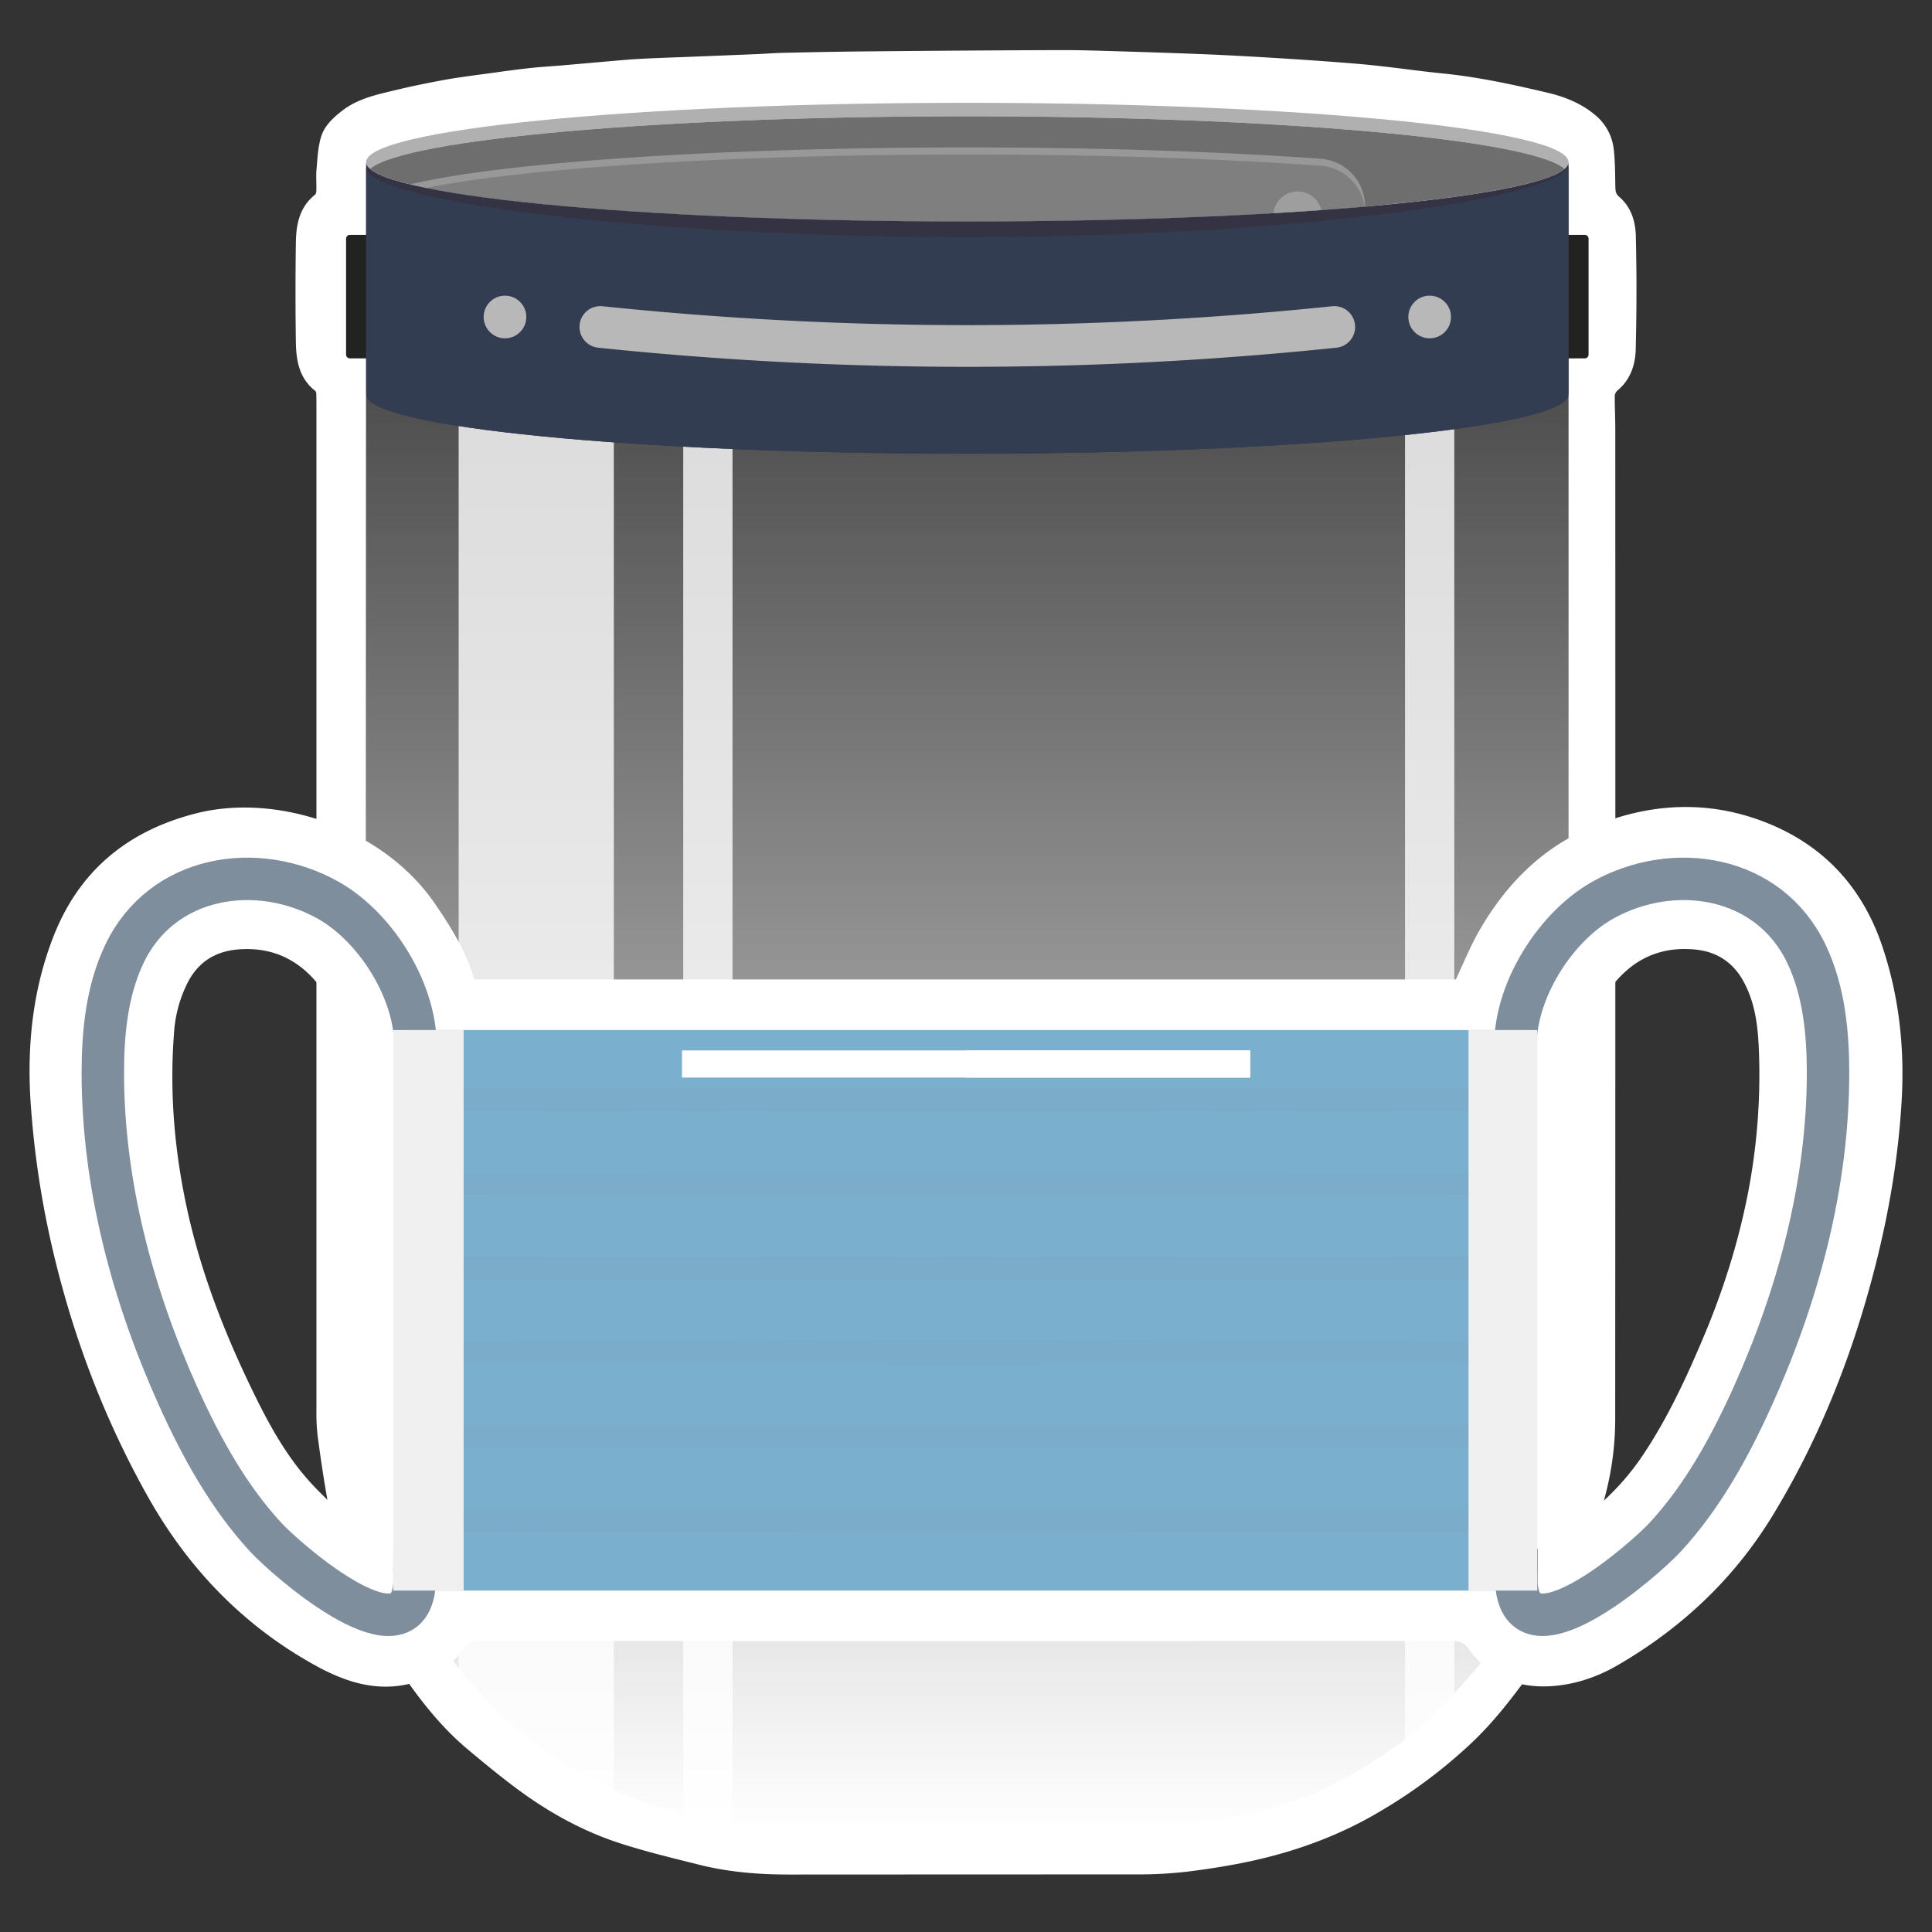 <svg id="Layer_1" data-name="Layer 1" xmlns="http://www.w3.org/2000/svg" xmlns:xlink="http://www.w3.org/1999/xlink" viewBox="0 0 1366 1366"><rect x="0" y="0" width="1366" height="1366" fill="#333333" stroke="none"/><defs><style>.cls-1,.cls-3{fill:#fff;}.cls-2,.cls-3{isolation:isolate;}.cls-2{fill:url(#linear-gradient);}.cls-3{opacity:0.8;}.cls-4{fill:#222221;}.cls-5{fill:#b0b0b0;}.cls-6{fill:#6e6e6e;}.cls-7{fill:#989898;}.cls-8{fill:#7f7f7f;}.cls-9{fill:#333343;}.cls-10{fill:#333d51;}.cls-11{fill:#b8b8b8;}.cls-12{fill:#9e9e9e;}.cls-13{fill:none;stroke-width:30px;}.cls-13,.cls-18{stroke:#7f8e9d;stroke-miterlimit:10;}.cls-14{fill:#7ab0ce;}.cls-15{fill:#f0f0f0;}.cls-16{opacity:0.5;}.cls-17{opacity:0.2;}.cls-18{fill:#020202;stroke-width:16px;}</style><linearGradient id="linear-gradient" x1="683.93" y1="72" x2="683.93" y2="1128.11" gradientTransform="matrix(1, 0, 0, -1, 0, 1366)" gradientUnits="userSpaceOnUse"><stop offset="0" stop-color="#fff"/><stop offset="1" stop-color="#fbfbfb" stop-opacity="0.1"/></linearGradient></defs><path class="cls-1" d="M1156.6,167c-.23-10.38-3.28-20.58-11.72-27.78-2.33-2-2.68-3.84-2.75-6.47-.21-8.86-.12-17.78-1.08-26.57a36.51,36.51,0,0,0-12.32-24.12c-9.91-8.6-21.7-13.47-34.44-16.48-24.64-5.84-49.34-11.18-74.6-13.69-16.21-1.62-32.36-4-48.57-5.69-12-1.26-24-2.1-36-3q-22.86-1.62-45.75-2.94c-12.87-.75-25.74-1.43-38.62-1.94q-28.34-1.12-56.66-1.95c-15.05-.44-30.1-1-45.15-.94q-69.13.24-138.26.93c-19.11.17-38.22.57-57.33,1-6.28.14-12.55.67-18.83.93q-24.92,1-49.84,2c-8.54.33-17.1.61-25.64,1-5.47.25-10.94.55-16.39,1-14.7,1.23-29.39,2.58-44.09,3.84-8.16.7-16.34,1.16-24.47,2.06-9.84,1.08-19.64,2.46-29.45,3.81-10.1,1.4-20.24,2.64-30.28,4.46-11.72,2.13-23.4,4.52-35,7.31-13.08,3.15-26.31,5.89-37.42,14.49-6.61,5.13-12.68,10.83-15,18.72-2.16,7.24-2.46,15.07-3.14,22.68-.44,4.84,0,9.75-.12,14.62,0,1.16-.19,2.8-.93,3.39-11,8.68-13.37,21-13.56,33.79q-.51,35.08,0,70.2c.18,13.11,2.27,25.8,13.67,34.67a2.88,2.88,0,0,1,.77,2c.1,3.17.1,6.35.1,9.52V644.69q0,176.71,0,353.42a134.93,134.93,0,0,0,1,18.32c2,14.68,4.11,29.35,6.77,43.91a297,297,0,0,0,26.69,80.19c6.68,13.32,14.78,26,23.1,38.41,14.31,21.34,29.94,41.7,49.83,58.29,11.29,9.41,22.64,18.79,34.44,27.55,22.22,16.5,46.31,29.89,72.66,38.44,18.53,6,37.55,10.56,56.47,15.3,20.79,5.2,42,6.86,63.42,6.85q122.83-.06,245.69-.1a297,297,0,0,0,36.16-2c15.77-2,31.55-4.46,47-7.94,31.19-7,61-18.06,88.54-34.44a360,360,0,0,0,66.45-50c14.46-13.92,26.73-29.76,38.6-46,17.52-24,31.57-49.71,40.92-77.8,5.55-16.67,9.45-33.9,13.84-51a211.81,211.81,0,0,0,6.7-52.7q.18-350.25.06-700.51c0-7.6-.4-15.19-.38-22.79a5.74,5.74,0,0,1,1.83-3.91c9.22-7.61,12.73-18.15,13-29.22Q1157.55,207,1156.6,167Zm-47.87,841.68c0,16.92-3.52,34-6.8,50.7-4.61,23.46-13.08,45.8-23.8,67.14-9.23,18.38-19.85,36-33.22,51.75-9.18,10.79-18.61,21.41-28.59,31.46-15.39,15.48-33,28.28-51.64,39.55-20.65,12.45-42.3,22.92-65.62,29.2-16.22,4.37-32.79,7.52-49.29,10.74-18.47,3.6-37.24,3-55.95,3-82.22,0-164.44.3-246.66-.28-16.51-.12-33.15-2.89-49.46-5.87A265.71,265.71,0,0,1,444,1269.88a304.72,304.72,0,0,1-61.69-34.17c-14.92-10.72-29-22.54-41.16-36.38-10.73-12.24-21.08-24.91-30.61-38.11a252.65,252.65,0,0,1-38-78.09,423.81,423.81,0,0,1-10.61-47.83,225.69,225.69,0,0,1-3-36.91q-.26-355.38-.12-710.75v-7.78c2.67,2.44,4.2,4.24,6.1,5.42,1.11.68,3,0,4.26.53,22.45,8.81,46.15,12,69.79,15.2,50.4,6.86,101.08,10.69,151.87,12.82,40.88,1.7,81.78,3.24,122.68,3.91,44.82.73,89.67.95,134.49.35,74.52-1,149-3.77,223.24-10.59,36.86-3.39,73.73-7.05,109.8-16,6.57-1.63,13.11-3.51,19.49-5.77,2.69-1,4.91-3.22,8.49-5.66v6.64Q1109,647.69,1108.73,1008.68Z"/><path class="cls-2" d="M1109,237.89V996a297.95,297.95,0,0,1-298,298H556.87a297.46,297.46,0,0,1-39-2.54,286.82,286.82,0,0,1-34.85-6.7,295.22,295.22,0,0,1-49-17.17A298.3,298.3,0,0,1,258.86,996V237.89Z"/><path class="cls-3" d="M434,237.89v1029.7a299,299,0,0,1-109.71-85.25V237.89Z"/><path class="cls-3" d="M517.92,237.89V1291.46a286.82,286.82,0,0,1-34.85-6.7V237.89Z"/><path class="cls-3" d="M1028.25,237.89V1200a294.06,294.06,0,0,1-34.85,31.7V237.89Z"/><path class="cls-4" d="M1093.33,166.06h27.14a2.71,2.71,0,0,1,2.71,2.71v81.92a2.71,2.71,0,0,1-2.71,2.71h-27.14V166.06Z"/><path class="cls-4" d="M274.54,253.4H247.4a2.71,2.71,0,0,1-2.71-2.71V168.77a2.71,2.71,0,0,1,2.71-2.71h27.14V253.4Z"/><path class="cls-5" d="M1109,114.63c0,1.59-.92,3.19-2.72,4.75-24-20.92-203.93-37.18-422.36-37.18S285.53,98.46,261.57,119.38c-1.8-1.56-2.71-3.16-2.71-4.75,0-23.16,190.3-41.93,425.08-41.93S1109,91.47,1109,114.63Z"/><path class="cls-6" d="M1106.3,119.38c-4.39,3.87-14.13,7.56-28.47,11-63.24,15.34-215.77,26.14-393.89,26.14s-330.65-10.8-393.89-26.14c-14.34-3.48-24.08-7.17-28.48-11,24-20.92,203.91-37.18,422.37-37.18S1082.34,98.46,1106.3,119.38Z"/><path class="cls-7" d="M965.16,146.06h-.35q-14.7,1.27-30.6,2.42c-10.89.79-22.2,1.53-33.85,2.21-63.39,3.72-137.4,5.84-216.42,5.84-168.38,0-313.89-9.65-382.71-23.66q-6-1.25-11.18-2.48c63.24-15.35,215.77-26.15,393.89-26.15,93.36,0,179.71,3,249.85,8A33.83,33.83,0,0,1,965.16,146.06Z"/><path class="cls-8" d="M964.81,146.09q-14.7,1.28-30.6,2.42c-10.89.79-22.2,1.53-33.85,2.21-63.39,3.72-137.4,5.84-216.42,5.84-168.38,0-313.89-9.65-382.71-23.66,68.82-14,214.33-23.67,382.71-23.67,93.36,0,179.71,3,249.85,8A33.86,33.86,0,0,1,964.81,146.09Z"/><path class="cls-9" d="M1109,114.63V278.88c0,23.13-190.34,41.9-425.08,41.9S258.86,302,258.86,278.88V114.63c0,23.17,190.3,41.93,425.08,41.93S1109,137.8,1109,114.63Z"/><path class="cls-10" d="M1109,117.08v161.8c0,23.13-190.34,41.9-425.08,41.9S258.86,302,258.86,278.88V118.39c0,23.17,190.3,49.24,425.08,49.24,231.79,0,420.27-27.63,425-50.55Z"/><path class="cls-11" d="M683.94,259.36a2519.65,2519.65,0,0,1-261-13.52,14.78,14.78,0,0,1-13.13-16.25v-.06h0a14.74,14.74,0,0,1,16.21-13,2497.87,2497.87,0,0,0,515.81,0,14.73,14.73,0,0,1,16.21,13h0a14.75,14.75,0,0,1-13,16.3h-.09A2519.65,2519.65,0,0,1,683.94,259.36Z"/><circle class="cls-11" cx="1010.83" cy="224.12" r="15.08"/><circle class="cls-11" cx="357.04" cy="224.12" r="15.08"/><path class="cls-12" d="M934.21,148.51c-10.89.79-22.2,1.53-33.85,2.21a17.22,17.22,0,0,1,33.85-2.21Z"/><path class="cls-1" d="M1330.55,668.18c-13.93-40.89-41.11-70.4-81.39-86.42-42.12-16.75-84.41-14-125.54,3.71-34.3,14.77-59.19,40.47-77.65,72.42-6.3,10.91-11,22.74-16.67,34.62h-694c-5.78-19.8-16.29-36.85-27.81-53.6C270.49,585,195.85,560.69,139,575,89.63,587.46,55.44,616.29,37.45,663c-14.82,38.42-18.65,78.88-15.54,120.1a650.26,650.26,0,0,0,14,94.61c14.27,63.27,36.65,123.4,68.37,180,28.46,50.82,67.39,91.45,118.39,119.67,21.54,11.92,44.6,19.63,70.19,12.27,14.23-4.09,25.92-11.31,34.36-23.3,3.13-4.45,6.3-6.16,11.82-6.16q344,.24,688,0c5.28,0,8.43,1.49,11.52,5.83,14,19.66,34.36,27.44,57.33,26.21,16.65-.89,32.9-6.18,47.68-14.75,45.37-26.34,82.51-61.14,109.89-106.16,32.74-53.84,55.68-111.69,71.5-172.52,10.36-39.82,17.29-80.2,19.62-121.3C1346.68,740.22,1342.6,703.53,1330.55,668.18ZM242.27,1063.06v5.64l-1.36.84c-7.54-7.51-15.49-14.66-22.55-22.61-17.81-20-30.19-43.54-41.66-67.51-19-39.6-34.7-80.42-44.16-123.36-9.13-41.41-12.79-83.36-9.49-125.78a91.61,91.61,0,0,1,9.64-35.55c7.72-15,20.18-22.44,36.73-23.53,27.87-1.84,47.65,11.18,62.13,33.88,1,1.64,1.94,3.39,2.87,5.11a64.39,64.39,0,0,1,8.07,31.62C242.12,848.89,242.27,956,242.27,1063.06Zm993-216.45q-1.26,6.32-2.71,12.61-2.16,9.43-4.72,18.79-1.69,6.24-3.56,12.45t-3.89,12.39q-7.08,21.61-16.08,42.86-2.32,5.49-4.69,10.95c-9.5,21.83-19.82,43.24-32.41,63.47q-3.15,5.05-6.5,10a178.28,178.28,0,0,1-35,38,6.77,6.77,0,0,1-.84.56l-.63.37-.83.5h0v-6.73c0-106.59.25-213.18-.26-319.76,0-1.05,0-2.09,0-3.11a68,68,0,0,1,8.6-30.45,94.75,94.75,0,0,1,6.19-9.82,74.72,74.72,0,0,1,16.81-17.26c1.13-.82,2.29-1.6,3.47-2.34a60,60,0,0,1,5.43-3,58.43,58.43,0,0,1,11.73-4.26,61.71,61.71,0,0,1,6.31-1.22c.71-.1,1.44-.18,2.16-.26a66.85,66.85,0,0,1,6.7-.37q3.42,0,7,.27,2.83.24,5.51.74c.89.17,1.77.36,2.63.58a40.14,40.14,0,0,1,18,9.53,44.66,44.66,0,0,1,8.36,10.63c9,15.62,10.91,32.89,11.57,50.41A439.66,439.66,0,0,1,1235.29,846.61Z"/><g id="Layer_1-2" data-name="Layer 1"><path class="cls-13" d="M1072,749.49c-5.3-42.9,25.8-93.1,61-112.9,50-28.2,117.8-18.1,144.4,38.2,12.2,25.8,15.1,55.3,15.1,84-.1,79.2-21.2,157.4-53.5,229-16.2,35.8-35.4,70.6-61.7,99.1-14.2,15.4-95.1,86.3-104.4,38.5-.1-.3-.1-.7-.2-1-1-6.4-.2-12.9-.4-19.3V1095"/><path class="cls-13" d="M293.2,749.49c5.3-42.9-25.8-93.1-61-112.9-50-28.2-117.8-18.1-144.4,38.2-12.2,25.8-15.1,55.3-15.1,84,.1,79.2,21.2,157.4,53.5,229,16.2,35.8,35.4,70.6,61.7,99.1,14.3,15.5,95.2,86.3,104.5,38.5.1-.3.1-.7.2-1,1-6.4.2-12.9.5-19.3v-10.2"/><rect class="cls-14" x="284.5" y="728.29" width="797.1" height="396.3"/><rect class="cls-15" x="278.1" y="728.29" width="49.7" height="396.3"/><rect class="cls-15" x="1038.3" y="728.29" width="48.6" height="396.3"/><g class="cls-16"><g class="cls-17"><polygon class="cls-18" points="327.8 777.69 416.6 777.49 505.4 777.39 683 777.19 860.7 777.39 949.5 777.49 1038.3 777.69 949.5 777.89 860.7 777.99 683 778.19 505.4 777.99 416.6 777.89 327.8 777.69"/></g><g class="cls-17"><polygon class="cls-18" points="327.8 837.19 416.6 836.99 505.4 836.89 683 836.69 860.7 836.89 949.5 836.99 1038.3 837.19 949.5 837.39 860.7 837.49 683 837.59 505.4 837.49 416.6 837.39 327.8 837.19"/></g><g class="cls-17"><polygon class="cls-18" points="327.8 896.69 416.6 896.39 505.4 896.39 683 896.19 860.7 896.39 949.5 896.39 1038.3 896.69 949.5 896.89 860.7 896.99 683 897.09 505.4 896.99 416.6 896.89 327.8 896.69"/></g><g class="cls-17"><polygon class="cls-18" points="327.8 956.19 416.6 955.89 505.4 955.89 683 955.69 860.7 955.89 949.5 955.89 1038.3 956.19 949.5 956.39 860.7 956.49 683 956.59 505.4 956.49 416.6 956.39 327.8 956.19"/></g><g class="cls-17"><polygon class="cls-18" points="327.8 1015.59 416.6 1015.39 505.4 1015.29 683 1015.19 860.7 1015.29 949.5 1015.39 1038.3 1015.59 949.5 1015.89 860.7 1015.89 683 1016.09 505.4 1015.89 416.6 1015.89 327.8 1015.59"/></g><g class="cls-17"><polygon class="cls-18" points="327.8 1075.09 416.6 1074.89 505.4 1074.79 683 1074.69 860.7 1074.79 949.5 1074.89 1038.3 1075.09 949.5 1075.39 860.7 1075.39 683 1075.59 505.4 1075.39 416.6 1075.39 327.8 1075.09"/></g></g><rect class="cls-1" x="482.2" y="742.69" width="401.7" height="19.2"/><rect class="cls-1" x="683" y="742.69" width="200.9" height="19.2"/></g></svg>